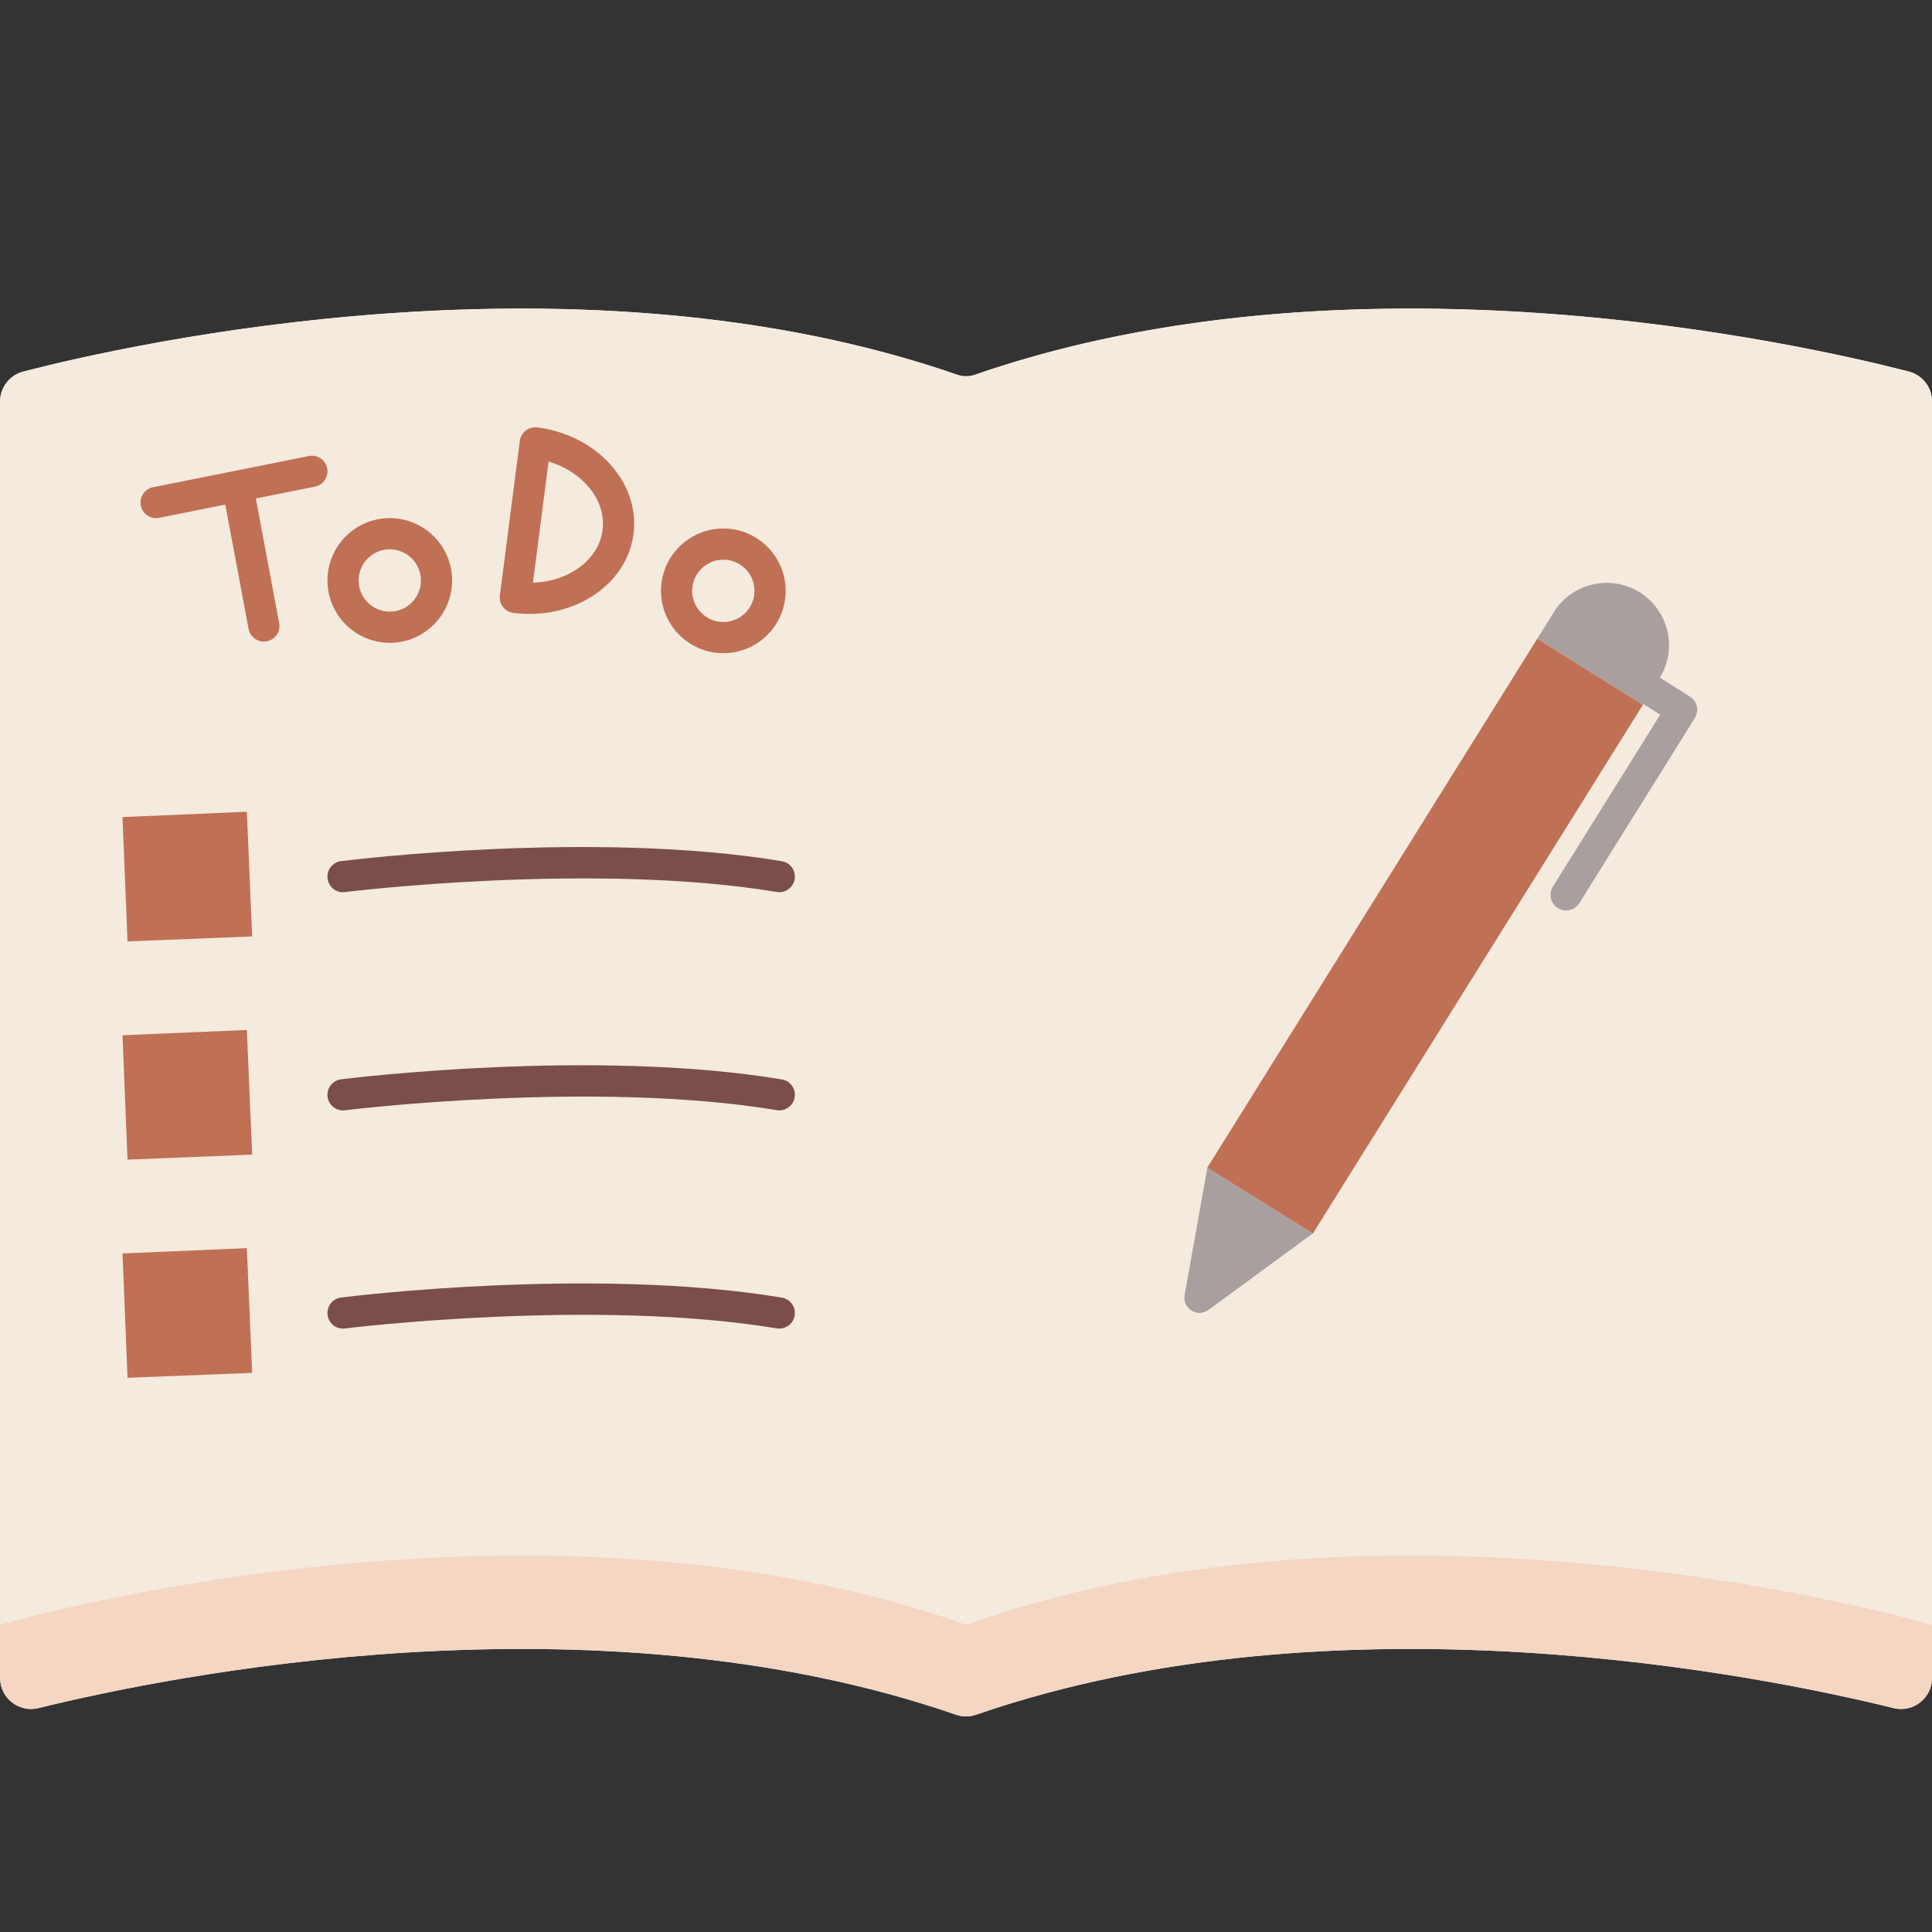 <svg xmlns="http://www.w3.org/2000/svg" xmlns:xlink="http://www.w3.org/1999/xlink" width="500" zoomAndPan="magnify" viewBox="0 0 375 375" height="500" preserveAspectRatio="xMidYMid meet" version="1.0"><rect x="0" y="0" width="375" height="375" fill="#333333" stroke="none"/><defs><clipPath id="435aa622f0"><path d="M 0 59 L 375 59 L 375 333.328 L 0 333.328 Z M 0 59 " clip-rule="nonzero"/></clipPath><clipPath id="78de30fb9a"><path d="M 0 301 L 375 301 L 375 333.328 L 0 333.328 Z M 0 301 " clip-rule="nonzero"/></clipPath></defs><g clip-path="url(#435aa622f0)"><path fill="#f4eade" d="M 187.512 73.34 C 113.332 46.84 25.23 66.77 4.523 72.117 C 1.859 72.805 0.012 75.219 0.012 77.969 L 0.012 325.66 C 0.012 329.586 3.656 332.48 7.465 331.539 C 32.348 325.402 114.957 308.414 185.629 332.844 C 186.852 333.266 188.172 333.266 189.395 332.844 C 260.066 308.414 342.676 325.402 367.559 331.539 C 371.371 332.48 375.012 329.586 375.012 325.66 L 375.012 77.969 C 375.012 75.219 373.164 72.805 370.5 72.117 C 349.797 66.77 261.691 46.84 187.512 73.34 Z M 187.512 73.34 " fill-opacity="1" fill-rule="nonzero"/></g><path fill="#aa9f9f" d="M 254.832 239.422 L 234.629 254.246 C 232.453 255.879 229.426 254.004 229.91 251.34 L 234.328 226.656 Z M 254.832 239.422 " fill-opacity="1" fill-rule="nonzero"/><path fill="#c07055" d="M 48.172 248.312 L 48.688 260.406 C 48.828 263.754 46.23 266.578 42.887 266.711 L 30.793 267.195 C 27.457 267.328 24.641 264.73 24.508 261.391 L 24.023 249.324 C 23.891 245.992 26.48 243.18 29.809 243.039 L 41.871 242.523 C 45.211 242.383 48.031 244.973 48.172 248.312 Z M 48.172 248.312 " fill-opacity="1" fill-rule="nonzero"/><path fill="#c07055" d="M 48.172 205.961 L 48.688 218.055 C 48.828 221.398 46.23 224.223 42.887 224.359 L 30.793 224.84 C 27.457 224.977 24.641 222.379 24.508 219.039 L 24.023 206.973 C 23.891 203.641 26.48 200.828 29.809 200.688 L 41.871 200.172 C 45.211 200.027 48.031 202.621 48.172 205.961 Z M 48.172 205.961 " fill-opacity="1" fill-rule="nonzero"/><path fill="#c07055" d="M 48.172 163.605 L 48.688 175.703 C 48.828 179.047 46.23 181.871 42.887 182.004 L 30.793 182.488 C 27.457 182.625 24.641 180.023 24.508 176.688 L 24.023 164.621 C 23.891 161.289 26.48 158.473 29.809 158.332 L 41.871 157.82 C 45.211 157.676 48.031 160.27 48.172 163.605 Z M 48.172 163.605 " fill-opacity="1" fill-rule="nonzero"/><g clip-path="url(#78de30fb9a)"><path fill="#f5d6c2" d="M 185.629 332.844 C 114.957 308.414 32.348 325.406 7.465 331.543 C 3.656 332.48 0.012 329.586 0.012 325.66 L 0.012 315.355 C 0.012 315.355 102.836 285.102 187.512 315.355 C 272.191 285.102 375.012 315.355 375.012 315.355 L 375.012 325.66 C 375.012 329.586 371.367 332.48 367.559 331.543 C 342.676 325.406 260.066 308.414 189.395 332.844 C 188.172 333.266 186.852 333.266 185.629 332.844 Z M 185.629 332.844 " fill-opacity="1" fill-rule="nonzero"/></g><path fill="#f4eade" d="M 149.469 114.664 C 149.469 115.262 149.41 115.852 149.293 116.434 C 149.176 117.02 149.004 117.586 148.777 118.137 C 148.551 118.688 148.27 119.211 147.938 119.707 C 147.609 120.203 147.23 120.66 146.809 121.082 C 146.391 121.504 145.93 121.879 145.438 122.211 C 144.941 122.539 144.418 122.82 143.867 123.047 C 143.316 123.277 142.75 123.449 142.164 123.566 C 141.582 123.68 140.992 123.738 140.395 123.738 C 139.801 123.738 139.211 123.68 138.625 123.566 C 138.039 123.449 137.473 123.277 136.922 123.047 C 136.371 122.82 135.852 122.539 135.355 122.211 C 134.859 121.879 134.402 121.504 133.98 121.082 C 133.559 120.66 133.184 120.203 132.852 119.707 C 132.52 119.211 132.242 118.688 132.012 118.137 C 131.785 117.586 131.613 117.02 131.496 116.434 C 131.379 115.852 131.324 115.262 131.324 114.664 C 131.324 114.066 131.379 113.477 131.496 112.895 C 131.613 112.309 131.785 111.742 132.012 111.191 C 132.242 110.641 132.52 110.117 132.852 109.621 C 133.184 109.125 133.559 108.668 133.98 108.246 C 134.402 107.824 134.859 107.449 135.355 107.117 C 135.852 106.785 136.371 106.508 136.922 106.277 C 137.473 106.051 138.039 105.879 138.625 105.762 C 139.211 105.645 139.801 105.59 140.395 105.59 C 140.992 105.59 141.582 105.645 142.164 105.762 C 142.75 105.879 143.316 106.051 143.867 106.277 C 144.418 106.508 144.941 106.785 145.438 107.117 C 145.93 107.449 146.391 107.824 146.809 108.246 C 147.23 108.668 147.609 109.125 147.938 109.621 C 148.27 110.117 148.551 110.641 148.777 111.191 C 149.004 111.742 149.176 112.309 149.293 112.895 C 149.41 113.477 149.469 114.066 149.469 114.664 Z M 149.469 114.664 " fill-opacity="1" fill-rule="nonzero"/><path fill="#f4eade" d="M 84.75 112.668 C 84.75 113.262 84.691 113.852 84.574 114.438 C 84.461 115.023 84.289 115.59 84.059 116.141 C 83.832 116.691 83.551 117.215 83.223 117.711 C 82.891 118.203 82.516 118.664 82.094 119.086 C 81.672 119.508 81.215 119.883 80.719 120.215 C 80.223 120.543 79.699 120.824 79.148 121.051 C 78.598 121.281 78.031 121.453 77.449 121.57 C 76.863 121.684 76.273 121.742 75.676 121.742 C 75.082 121.742 74.492 121.684 73.906 121.57 C 73.324 121.453 72.754 121.281 72.207 121.051 C 71.656 120.824 71.133 120.543 70.637 120.215 C 70.141 119.883 69.684 119.508 69.262 119.086 C 68.84 118.664 68.465 118.203 68.133 117.711 C 67.805 117.215 67.523 116.691 67.297 116.141 C 67.066 115.59 66.895 115.023 66.777 114.438 C 66.664 113.852 66.605 113.262 66.605 112.668 C 66.605 112.07 66.664 111.48 66.777 110.898 C 66.895 110.312 67.066 109.746 67.297 109.195 C 67.523 108.645 67.805 108.121 68.133 107.625 C 68.465 107.129 68.84 106.672 69.262 106.25 C 69.684 105.828 70.141 105.453 70.637 105.121 C 71.133 104.789 71.656 104.512 72.207 104.281 C 72.754 104.055 73.324 103.883 73.906 103.766 C 74.492 103.648 75.082 103.59 75.676 103.59 C 76.273 103.59 76.863 103.648 77.449 103.766 C 78.031 103.883 78.598 104.055 79.148 104.281 C 79.699 104.512 80.223 104.789 80.719 105.121 C 81.215 105.453 81.672 105.828 82.094 106.25 C 82.516 106.672 82.891 107.129 83.223 107.625 C 83.551 108.121 83.832 108.645 84.059 109.195 C 84.289 109.746 84.461 110.312 84.574 110.898 C 84.691 111.48 84.75 112.07 84.75 112.668 Z M 84.75 112.668 " fill-opacity="1" fill-rule="nonzero"/><path fill="#f4eade" d="M 103.922 85.984 C 113.844 87.254 121.039 95 119.953 103.289 C 118.863 111.578 109.973 117.266 100.051 115.934 Z M 103.922 85.984 " fill-opacity="1" fill-rule="nonzero"/><path fill="#f4eade" d="M 370.5 72.117 C 349.973 66.816 263.176 47.176 189.395 72.68 C 188.172 73.102 186.852 73.102 185.629 72.68 C 111.848 47.176 25.055 66.816 4.523 72.117 C 1.859 72.809 0.012 75.219 0.012 77.969 L 0.012 315.355 C 0.012 315.355 102.836 285.102 187.512 315.355 C 272.191 285.102 375.012 315.355 375.012 315.355 L 375.012 77.969 C 375.012 75.219 373.164 72.805 370.5 72.117 Z M 322.09 131.664 L 318.883 136.809 L 254.832 239.422 L 234.629 254.246 C 232.453 255.879 229.426 254.004 229.91 251.34 L 234.328 226.656 L 298.379 123.98 L 301.285 119.316 C 304.59 114.02 311.391 111.547 317.012 114.262 C 321.426 116.395 323.965 120.746 323.965 125.254 C 323.965 127.43 323.359 129.668 322.09 131.664 Z M 322.09 131.664 " fill-opacity="1" fill-rule="nonzero"/><path fill="#c07055" d="M 75.656 100.566 C 68.984 100.566 63.559 105.996 63.559 112.668 C 63.559 119.336 68.984 124.77 75.656 124.77 C 82.328 124.77 87.754 119.336 87.754 112.668 C 87.754 105.996 82.328 100.566 75.656 100.566 Z M 75.656 118.719 C 72.32 118.719 69.605 116.004 69.605 112.668 C 69.605 109.328 72.32 106.617 75.656 106.617 C 78.988 106.617 81.703 109.328 81.703 112.668 C 81.703 116.004 78.988 118.719 75.656 118.719 Z M 75.656 118.719 " fill-opacity="1" fill-rule="nonzero"/><path fill="#c07055" d="M 140.398 102.582 C 133.727 102.582 128.301 108.012 128.301 114.684 C 128.301 121.352 133.727 126.781 140.398 126.781 C 147.07 126.781 152.496 121.352 152.496 114.684 C 152.496 108.012 147.07 102.582 140.398 102.582 Z M 140.398 120.73 C 137.062 120.73 134.348 118.02 134.348 114.684 C 134.348 111.344 137.062 108.633 140.398 108.633 C 143.73 108.633 146.445 111.344 146.445 114.684 C 146.445 118.02 143.73 120.73 140.398 120.73 Z M 140.398 120.73 " fill-opacity="1" fill-rule="nonzero"/><path fill="#c07055" d="M 59.941 88.523 L 29.699 94.574 C 28.062 94.898 27 96.496 27.328 98.133 C 27.613 99.574 28.879 100.566 30.289 100.566 C 30.484 100.566 30.684 100.551 30.887 100.508 L 43.727 97.938 L 48.246 122.055 C 48.52 123.508 49.789 124.527 51.215 124.527 C 51.398 124.527 51.59 124.508 51.777 124.473 C 53.418 124.164 54.5 122.59 54.191 120.945 L 49.656 96.754 L 61.125 94.457 C 62.762 94.133 63.824 92.535 63.5 90.898 C 63.176 89.258 61.598 88.172 59.941 88.523 Z M 59.941 88.523 " fill-opacity="1" fill-rule="nonzero"/><path fill="#c07055" d="M 104.285 82.953 C 102.656 82.758 101.117 83.914 100.898 85.566 L 97.023 115.57 C 96.922 116.367 97.137 117.168 97.629 117.809 C 98.117 118.441 98.844 118.855 99.637 118.961 C 100.703 119.098 101.758 119.16 102.801 119.16 C 113.062 119.16 121.793 112.68 122.957 103.668 C 123.59 98.754 121.926 93.879 118.273 89.938 C 114.762 86.145 109.793 83.664 104.285 82.953 Z M 116.953 102.887 C 116.207 108.684 110.422 112.867 103.441 113.105 L 106.48 89.582 C 109.371 90.438 111.918 91.977 113.836 94.047 C 116.25 96.648 117.355 99.793 116.953 102.887 Z M 116.953 102.887 " fill-opacity="1" fill-rule="nonzero"/><path fill="#7c4d4d" d="M 151.262 173.172 C 151.098 173.172 150.93 173.16 150.762 173.129 C 115.332 167.234 67.438 173.086 66.957 173.148 C 65.281 173.391 63.789 172.18 63.582 170.516 C 63.375 168.863 64.551 167.352 66.207 167.145 C 68.199 166.891 115.449 161.109 151.754 167.16 C 153.402 167.434 154.516 168.992 154.242 170.641 C 153.996 172.125 152.715 173.172 151.262 173.172 Z M 151.262 173.172 " fill-opacity="1" fill-rule="nonzero"/><path fill="#7c4d4d" d="M 151.262 215.523 C 151.098 215.523 150.93 215.512 150.762 215.48 C 115.332 209.578 67.438 215.441 66.957 215.5 C 65.281 215.711 63.789 214.531 63.582 212.871 C 63.375 211.215 64.551 209.703 66.207 209.496 C 68.199 209.242 115.449 203.469 151.754 209.512 C 153.402 209.785 154.516 211.344 154.242 212.992 C 153.996 214.477 152.715 215.523 151.262 215.523 Z M 151.262 215.523 " fill-opacity="1" fill-rule="nonzero"/><path fill="#7c4d4d" d="M 151.262 257.875 C 151.098 257.875 150.93 257.863 150.762 257.836 C 115.332 251.938 67.438 257.789 66.957 257.852 C 65.281 258.078 63.789 256.891 63.582 255.223 C 63.375 253.566 64.551 252.055 66.207 251.848 C 68.199 251.594 115.449 245.82 151.754 251.867 C 153.402 252.137 154.516 253.699 154.242 255.348 C 153.996 256.828 152.715 257.875 151.262 257.875 Z M 151.262 257.875 " fill-opacity="1" fill-rule="nonzero"/><path fill="#aa9f9f" d="M 303.98 176.715 C 303.434 176.715 302.879 176.57 302.383 176.254 C 300.965 175.375 300.531 173.508 301.418 172.09 L 322.242 138.719 L 302.441 126.203 C 301.031 125.312 300.605 123.445 301.5 122.031 C 302.395 120.621 304.262 120.207 305.672 121.086 L 328.016 135.207 C 329.422 136.102 329.848 137.957 328.969 139.367 L 306.551 175.293 C 305.973 176.215 304.988 176.715 303.98 176.715 Z M 303.98 176.715 " fill-opacity="1" fill-rule="nonzero"/><path fill="#aa9f9f" d="M 323.965 125.254 C 323.965 127.43 323.359 129.668 322.09 131.664 L 318.883 136.809 L 298.379 123.98 L 301.586 118.84 C 305.094 113.152 312.594 111.457 318.277 114.965 C 321.906 117.266 323.965 121.199 323.965 125.254 Z M 323.965 125.254 " fill-opacity="1" fill-rule="nonzero"/><path fill="#c07055" d="M 298.379 123.98 L 318.883 136.809 L 254.832 239.422 L 234.328 226.656 Z M 298.379 123.98 " fill-opacity="1" fill-rule="nonzero"/><path fill="#c07055" d="M 47.914 242.266 L 48.945 266.469 L 24.75 267.438 L 23.781 243.293 Z M 47.914 242.266 " fill-opacity="1" fill-rule="nonzero"/><path fill="#c07055" d="M 47.914 199.914 L 48.945 224.113 L 24.75 225.082 L 23.781 200.941 Z M 47.914 199.914 " fill-opacity="1" fill-rule="nonzero"/><path fill="#c07055" d="M 47.914 157.562 L 48.945 181.762 L 24.75 182.73 L 23.781 158.59 Z M 47.914 157.562 " fill-opacity="1" fill-rule="nonzero"/></svg>